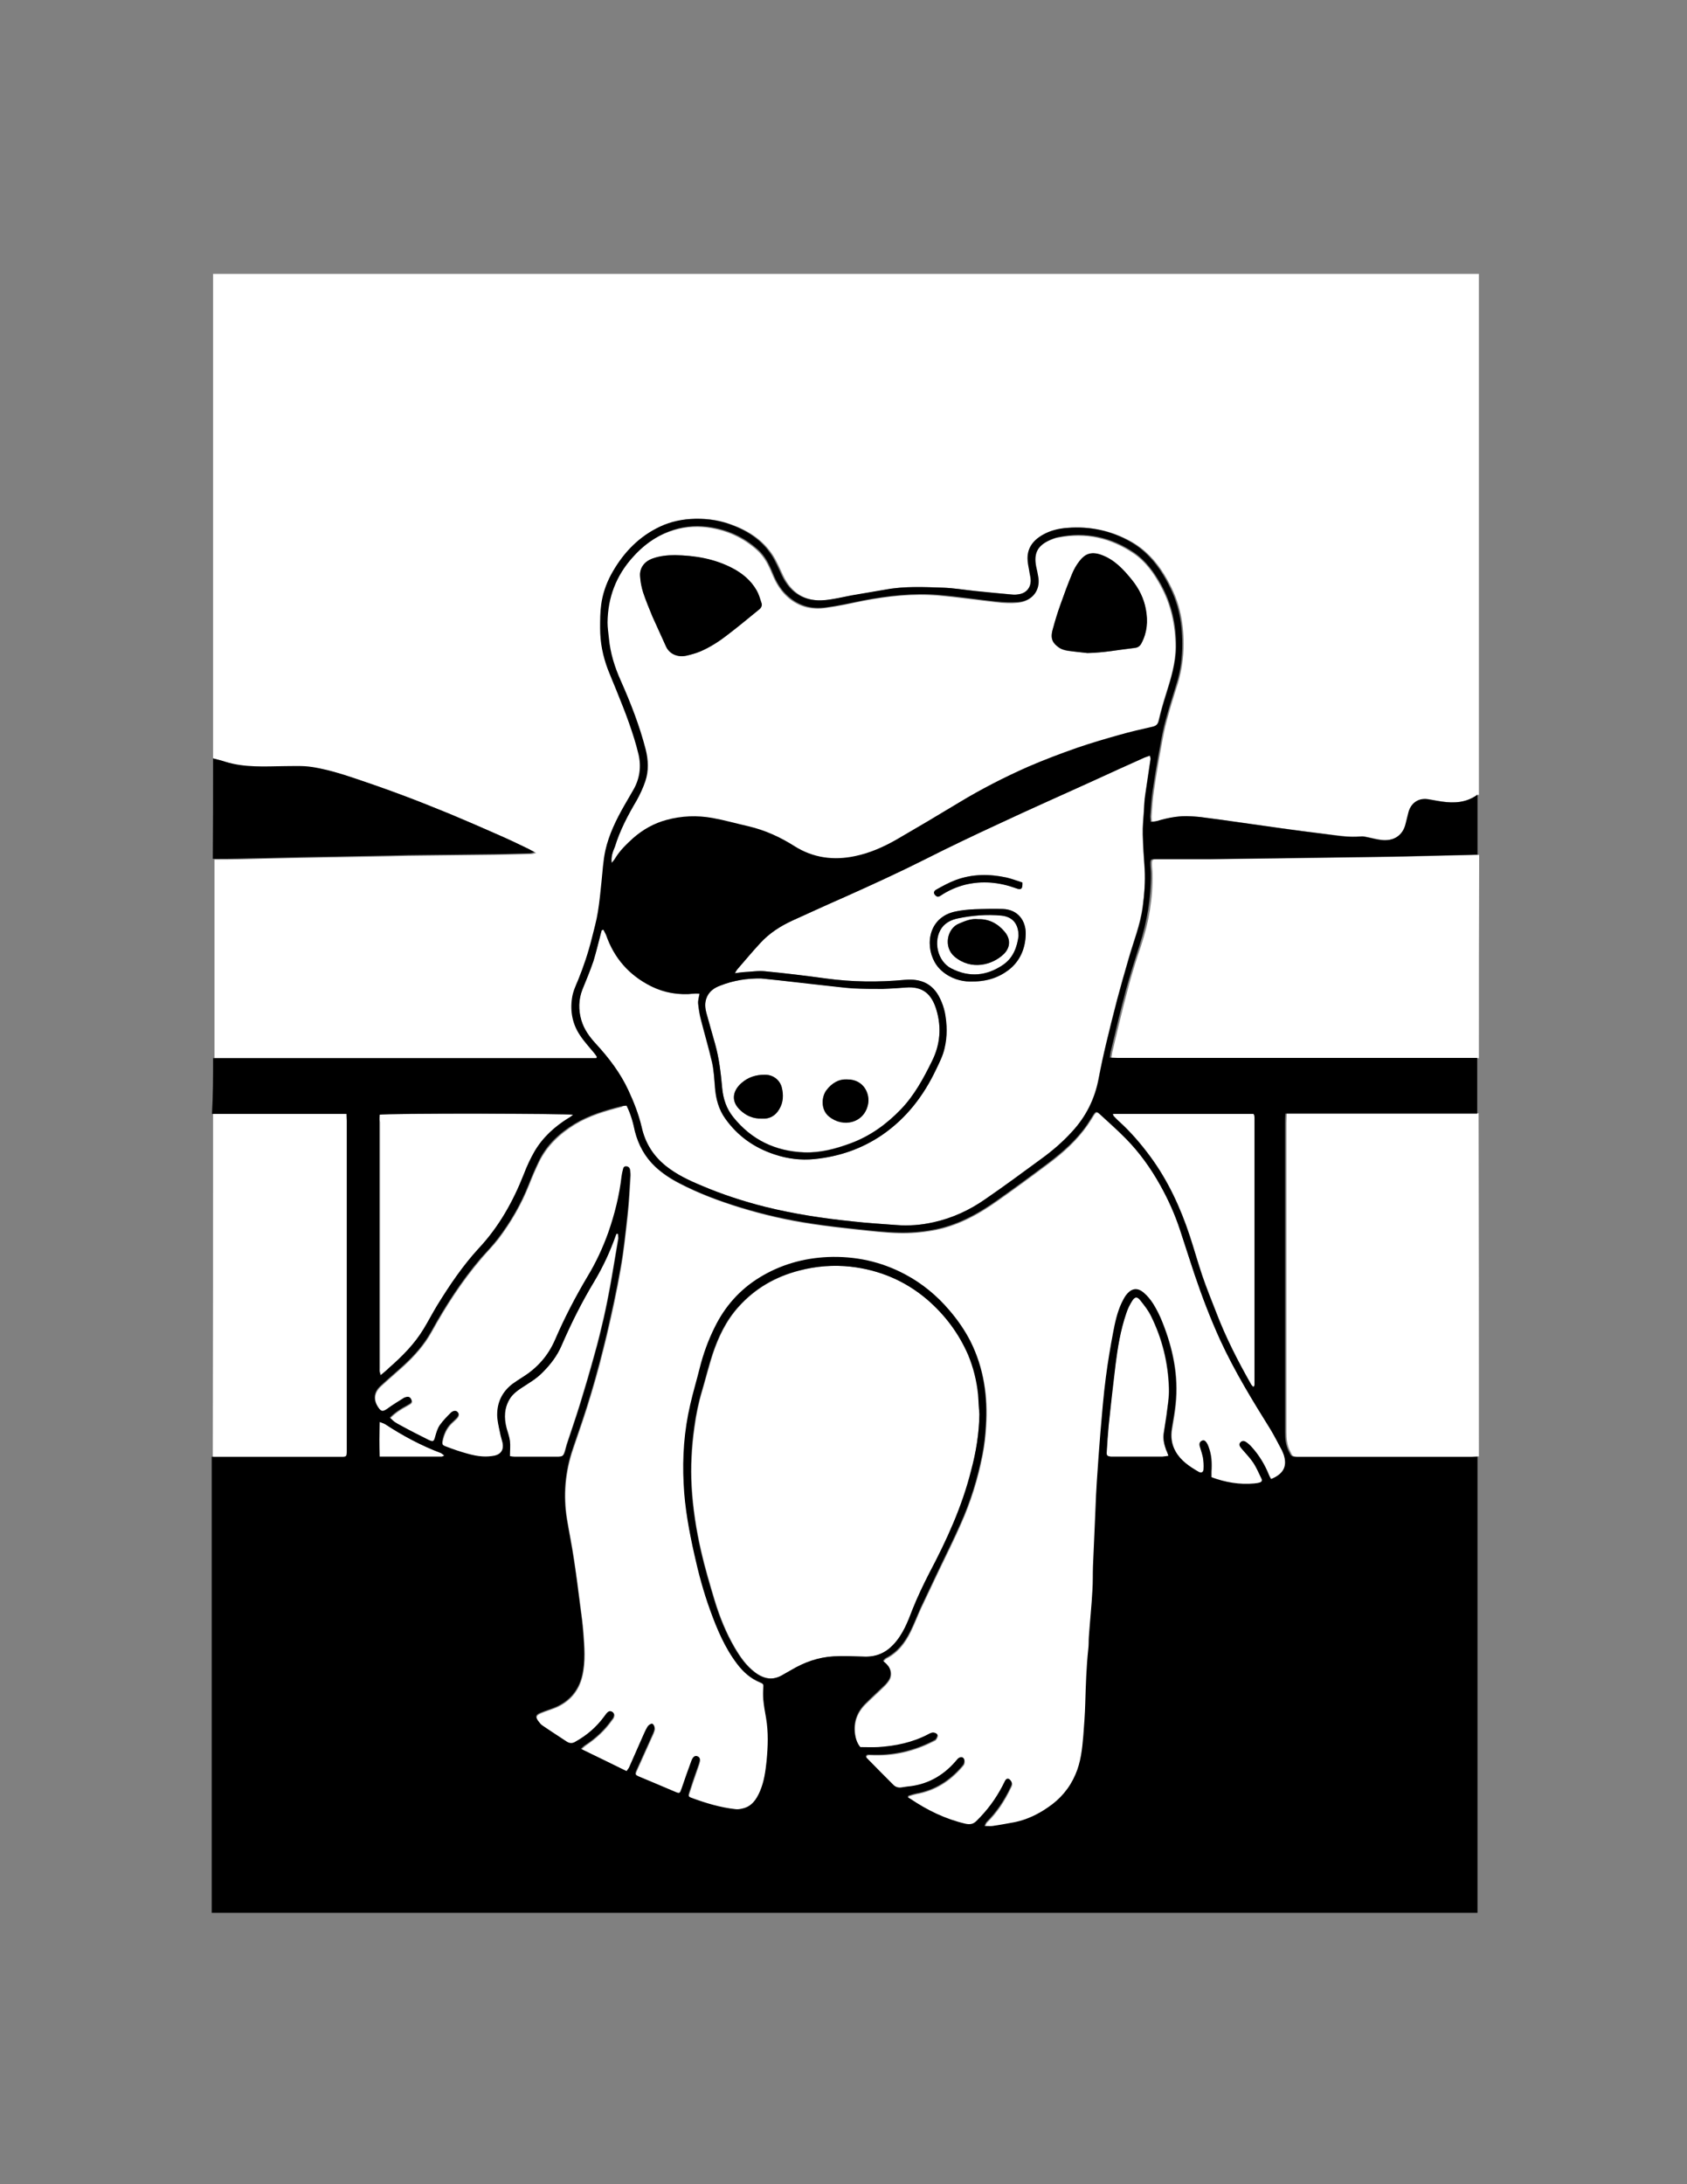 <?xml version="1.0" encoding="utf-8"?>
<!-- Generator: Adobe Illustrator 22.1.0, SVG Export Plug-In . SVG Version: 6.00 Build 0)  -->
<svg version="1.1" xmlns="http://www.w3.org/2000/svg" xmlns:xlink="http://www.w3.org/1999/xlink" x="0px" y="0px"
	 viewBox="0 0 612 792" style="enable-background:new 0 0 612 792;" xml:space="preserve">
<rect x="0" y="0" width="612" height="792" fill="#808080" stroke="none"/>
<style type="text/css">
	.st0{fill:#FFFFFF;}
</style>
<g id="Layer_1">
	<g id="sky">
		<path class="st0" d="M77.3,275c0-58.6,0-117.1,0-175.7c153.1,0,306.1,0,459.2,0c0,62.9,0,125.9,0,188.8c-0.6,0.4-1.1,0.8-1.7,1.1
			c-4.2,2.2-8.6,2-13,1.2c-1.1-0.2-2.3-0.4-3.4-0.6c-3.8-0.5-6.3,1.9-7,4.9c-0.3,1.3-0.7,2.7-1,4c-1.1,4.2-4.5,6.3-8.8,5.9
			c-1.9-0.2-3.7-0.8-5.6-1.1c-0.6-0.1-1.2-0.3-1.8-0.2c-4.8,0.4-9.4-0.5-14.1-1c-10.1-1.2-20.1-2.7-30.1-4.1
			c-4.1-0.6-8.3-1.1-12.4-1.7c-1.7-0.2-3.4-0.4-5.1-0.5c-4.2-0.2-8.3,0.5-12.3,1.7c-0.7,0.2-1.4,0.2-2.3,0.3c-0.1-1-0.2-1.7-0.1-2.5
			c0.2-2.9,0.4-5.7,0.8-8.6c0.8-5.4,1.7-10.8,2.7-16.2c0.6-3.3,1.2-6.6,2.1-9.8c1.2-4.4,2.5-8.7,3.9-13c1.4-4.7,2.1-9.5,2.1-14.4
			c0-4.1-0.4-8.2-1.4-12.2c-1.1-4.6-3.1-8.8-5.5-12.8c-3.1-5.1-7-9.3-12.2-12.2c-7-3.9-14.6-5.5-22.5-4.9c-3.1,0.2-6.2,0.9-9,2.5
			c-3.7,2.1-5.9,5.1-5.5,9.5c0.1,1.5,0.5,3,0.7,4.4c0.1,0.9,0.3,1.9,0.4,2.8c0,2.4-1.5,4.3-3.9,4.8c-0.9,0.2-1.9,0.3-2.9,0.2
			c-4.5-0.4-9-0.9-13.5-1.3c-3.9-0.4-7.7-1-11.6-1.2c-7-0.3-14-0.6-20.9,0.7c-4.1,0.7-8.2,1.4-12.3,2.1c-3.2,0.6-6.3,1.3-9.5,1.7
			c-7.3,0.8-12.6-2.4-15.7-9c-1.2-2.5-2.2-5-3.7-7.3c-3.7-5.7-9.2-9.1-15.5-11.3c-4.6-1.6-9.2-2.1-14.1-1.8
			c-4.3,0.3-8.3,1.5-12.2,3.4c-7.4,3.8-12.6,9.7-16.5,16.9c-1.8,3.3-3,6.9-3.5,10.7c-0.4,2.8-0.4,5.7-0.4,8.6
			c0.1,5.1,1,10.1,2.8,14.9c0.9,2.6,2.1,5,3.1,7.6c1.6,3.9,3.2,7.9,4.6,11.9c1.3,3.7,2.5,7.4,3.4,11.2c1.1,4.5,0.5,9-1.9,13.1
			c-1.1,1.9-2.2,3.8-3.3,5.7c-2.9,5.1-5.5,10.4-6.8,16.2c-0.8,3.7-1,7.6-1.4,11.4c-0.4,3.6-0.7,7.2-1.3,10.8
			c-0.5,3.2-1.5,6.4-2.2,9.6c-1.3,5.2-2.9,10.2-5,15.2c-0.9,2.1-1.8,4.3-2.2,6.6c-0.7,4.7,0.2,9.3,2.9,13.4c1.5,2.3,3.4,4.3,5.1,6.4
			c0.3,0.4,0.6,0.9,1,1.4c-0.1,0.2-0.2,0.3-0.2,0.5c-0.9,0-1.9,0-2.8,0c-44.6,0-89.3,0-133.9,0c-0.8,0-1.5,0-2.3,0c0-24,0-48,0-72
			c3.3,0,6.6,0,9.9-0.1c7.4-0.2,14.8-0.4,22.2-0.5c10.9-0.2,21.8-0.4,32.7-0.6c3.5-0.1,7-0.2,10.5-0.2c9-0.1,18-0.2,26.9-0.3
			c4.2-0.1,8.5-0.2,12.7-0.3c0.5,0,0.9-0.2,1.8-0.4c-1-0.6-1.5-0.9-2-1.1c-3.3-1.6-6.7-3.2-10-4.7c-6.3-2.8-12.6-5.6-19-8.2
			c-5.6-2.3-11.3-4.6-17-6.7c-6.9-2.6-13.9-5-20.9-7.3c-3.9-1.3-7.9-2.3-11.9-2.9c-3.2-0.5-6.6-0.3-9.8-0.3
			c-7.2,0.1-14.5,0.6-21.6-1.6C80.3,275.8,78.8,275.4,77.3,275z"/>
		<path class="st0" d="M536.5,383.7c-0.5,0-1.1,0-1.6,0c-43,0-86,0-128.9,0c-0.9,0-1.7-0.1-2.8-0.1c0.1-0.8,0.2-1.4,0.3-2
			c1.8-7.6,3.6-15.2,5.6-22.7c1.4-5.4,3.1-10.8,4.9-16.1c2.8-8.5,4.3-17.1,4.1-26c0-1.2-0.2-2.3-0.2-3.5c0-1.5,0.2-1.7,1.7-1.7
			c3.2,0,6.3,0,9.5,0c3.4,0,6.7,0,10.1,0c8.1-0.1,16.2-0.2,24.2-0.3c9.6-0.1,19.2-0.3,28.8-0.4c4.6-0.1,9.2-0.1,13.8-0.2
			c10.2-0.2,20.4-0.5,30.6-0.7C536.5,334.6,536.5,359.1,536.5,383.7z"/>
		<path class="st0" d="M536.5,528.1c-0.8,0-1.6,0.1-2.5,0.1c-20.8,0-41.5,0-62.3,0c-0.1,0-0.3,0-0.4,0c-2.5,0-2.4-0.1-3.4-2.3
			c-1-2.1-1.2-4.3-1.2-6.6c0-37.4,0-74.7,0-112.1c0-1.1,0.1-2.2,0.1-3.5c23.3,0,46.5,0,69.6,0C536.5,445.2,536.5,486.7,536.5,528.1z
			"/>
		<path class="st0" d="M403.7,403.9c17.2,0,34.2,0,51.1,0c0.1,0.2,0.2,0.2,0.2,0.3c0,0.1,0.1,0.1,0.1,0.2c0.1,0.3,0.1,0.5,0.1,0.8
			c0,32.1,0,64.2,0,96.3c0,0.2,0,0.4,0,0.6c0,0.1-0.1,0.3-0.1,0.4c0,0.1-0.1,0.1-0.1,0.2c0,0.1-0.1,0.1-0.3,0.2
			c-0.2-0.3-0.5-0.5-0.7-0.8c-4.9-8.5-9.3-17.2-12.8-26.4c-1.7-4.4-3.5-8.8-5-13.2c-1.6-4.7-3-9.5-4.5-14.3
			c-3.4-10.3-7.9-20.1-14.4-28.9c-3.4-4.6-7.1-8.9-11.3-12.7c-0.7-0.6-1.3-1.2-1.9-1.9C403.9,404.6,403.9,404.4,403.7,403.9z"/>
		<path class="st0" d="M423.9,527.9c-1,0.1-1.6,0.3-2.3,0.3c-6,0-11.9,0-17.9,0c-0.3,0-0.5,0-0.8,0c-1.3-0.1-1.5-0.3-1.5-1.7
			c0.2-3.2,0.4-6.4,0.7-9.6c0.8-7.4,1.5-14.7,2.5-22.1c0.8-6.3,1.9-12.6,3.9-18.6c0.5-1.6,1.3-3.2,2.2-4.6c1-1.5,1.8-1.5,2.9-0.1
			c1.5,1.8,2.9,3.7,3.9,5.7c4.1,8.3,6.2,17.1,6.5,26.3c0.1,3.3-0.5,6.5-0.9,9.8c-0.3,2.2-0.7,4.3-1,6.5c-0.3,2.1,0.2,4.1,0.9,6
			C423.4,526.3,423.6,526.9,423.9,527.9z"/>
		<path class="st0" d="M224.2,447.4c0,0.6,0.1,1.1,0,1.7c-1,5.9-1.9,11.8-3,17.6c-0.7,3.8-1.4,7.5-2.3,11.3c-1,4.3-2,8.5-3.2,12.7
			c-1.7,6.2-3.5,12.3-5.4,18.5c-1.5,4.9-3.2,9.7-4.8,14.6c-0.2,0.7-0.4,1.4-0.6,2.2c-0.6,2-0.9,2.3-3,2.3c-3.5,0-7,0-10.5,0
			c-1.6,0-3.3,0-4.9,0c-0.6,0-1.2-0.1-1.7-0.2c0-2,0.2-3.7,0-5.5c-0.2-1.5-0.8-3-1.2-4.6c-1-3.8-0.8-7.4,1.3-10.9
			c1-1.5,2.4-2.6,3.9-3.6c2.7-1.8,5.6-3.4,7.9-5.8c2.8-2.8,5.2-5.9,6.8-9.6c3.5-8.1,7.5-16,12-23.5c3.1-5.2,5.7-10.7,7.7-16.5
			c0.1-0.2,0.2-0.5,0.3-0.7C223.8,447.3,224,447.3,224.2,447.4z"/>
		<path class="st0" d="M137.7,528.2c-0.1-4.3-0.1-8.2,0-12.6c0.9,0.3,1.5,0.5,2,0.8c6.4,4.2,13.1,7.8,20.3,10.5
			c0.4,0.1,0.7,0.5,1.2,0.9c-0.5,0.2-0.8,0.4-1,0.4C152.8,528.2,145.4,528.2,137.7,528.2z"/>
		<path class="st0" d="M77.3,403.8c16.2,0,32.4,0,48.8,0c0.1,1,0.1,1.8,0.1,2.5c0,39.8,0,79.7,0,119.5c0,2.2-0.1,2.4-2.1,2.4
			c-15.4,0-30.8,0-46.3,0c-0.2,0-0.4,0-0.6-0.1C77.3,486.7,77.3,445.2,77.3,403.8z"/>
		<path class="st0" d="M137.7,404.2c2.3-0.5,68.9-0.4,70.5,0.1c-0.6,0.4-1.2,0.8-1.7,1.2c-5.1,3.1-9.4,6.9-12.3,12.1
			c-1.5,2.6-2.8,5.5-3.9,8.3c-3.9,9.9-9,19-16.3,26.8c-5.9,6.3-10.7,13.3-15.1,20.7c-1.7,2.8-3.3,5.7-4.9,8.5
			c-3.3,5.6-7.8,10-12.6,14.2c-1,0.8-2,1.7-3.1,2.7c-0.2-0.7-0.4-1.1-0.4-1.5c-0.1-0.5,0-1,0-1.4c0-29.7,0-59.4,0-89
			C137.6,405.8,137.7,405,137.7,404.2z"/>
	</g>
	<path id="body" class="st0" d="M227.3,400.9c1.6,3.2,2.4,6.4,3.2,9.6c1.2,5,3.6,9.3,7.4,12.8c2.6,2.4,5.5,4.3,8.6,5.9
		c7.1,3.7,14.5,6.4,22.1,8.8c8.5,2.6,17.2,4.6,26,5.9c5.6,0.8,11.3,1.5,16.9,2.1c4.9,0.5,9.8,1.1,14.7,1.2c3.9,0.1,8-0.2,11.9-0.9
		c9-1.5,16.8-5.8,24.1-11c6.1-4.3,12.1-8.7,18.1-13.2c5.4-4,10.4-8.5,14.3-14.1c0.8-1.2,1.6-2.4,2.3-3.6c0.7-1.1,1.1-1.2,2.1-0.3
		c3.2,3,6.5,5.9,9.6,9c4.9,5,9,10.7,12.4,16.8c2.9,5.3,5.4,10.8,7.3,16.5c1.7,5.4,3.4,10.8,5.3,16.2c2.7,8,5.7,15.8,9.2,23.5
		c5.2,11.4,11.7,22,18.3,32.5c1.5,2.5,2.8,5.1,4.2,7.7c0.3,0.5,0.5,1,0.6,1.5c1.1,3.5,0.5,6.7-4.6,8.8c-0.3-0.5-0.6-1-0.8-1.5
		c-1.4-3.7-3.5-7.1-6.2-10.1c-0.6-0.7-1.2-1.3-2-1.8c-0.7-0.5-1.6-0.6-2.2,0.2c-0.6,0.7-0.1,1.4,0.4,2c1.5,1.7,3.1,3.3,4.3,5.2
		c1.2,1.8,2.1,3.8,3,5.8c0.4,0.8,0.1,1.3-0.8,1.5c-0.6,0.1-1.2,0.2-1.8,0.3c-5.3,0.5-10.5-0.4-15.6-2.3c0-0.7,0-1.4,0-2.1
		c0.2-3,0.1-6-1-8.9c-0.2-0.5-0.4-1.1-0.7-1.5c-0.4-0.6-1-1-1.7-0.7c-0.8,0.4-1,1.1-0.8,1.9c0.4,1.4,0.9,2.9,1.2,4.3
		c0.2,1.3,0.3,2.7,0.2,4.1c-0.1,1.1-0.8,1.5-1.7,1c-3.4-1.9-6.6-4-8.5-7.5c-1.5-2.7-1.9-5.5-1.3-8.5c0.5-2.9,1-5.8,1.3-8.7
		c1.1-10.3-1-20.2-4.8-29.7c-0.9-2.3-2-4.5-3.3-6.6c-0.9-1.4-2-2.8-3.3-3.9c-2.7-2.4-4.9-1.3-6.5,0.8c-0.7,0.9-1.2,1.9-1.6,2.8
		c-1.6,3.5-2.4,7.1-3.1,10.8c-1,5.3-1.9,10.7-2.6,16c-0.8,6.7-1.4,13.5-2,20.2c-0.5,5.9-0.9,11.9-1.3,17.8
		c-0.2,3.3-0.3,6.7-0.5,10.1c-0.3,6.9-0.6,13.8-0.9,20.7c-0.1,2.9,0,5.8-0.2,8.6c-0.4,5.7-0.9,11.3-1.3,17c-0.1,1.4-0.1,2.9-0.2,4.3
		c-0.7,6.5-0.9,13.1-1.1,19.7c-0.1,3.9-0.3,7.8-0.7,11.7c-0.4,4.8-1,9.7-2.9,14.2c-2.1,5-5.6,8.9-10,11.9c-3.7,2.5-7.6,4.4-11.9,5.3
		c-2.7,0.6-5.4,1-8.1,1.4c-0.9,0.1-1.8,0-3,0c0.4-0.7,0.5-1.2,0.8-1.5c3.7-3.6,6.4-7.8,8.6-12.4c0.3-0.5,0.6-1.2,0.5-1.7
		c-0.1-0.5-0.5-1.2-0.9-1.4c-0.6-0.4-1.2,0-1.5,0.6c-0.3,0.6-0.6,1.2-0.9,1.8c-2.5,4.8-5.6,9-9.5,12.8c-1.2,1.2-2.4,1.4-3.9,1
		c-7.3-1.7-13.9-4.9-20.1-9.1c-0.3-0.2-0.6-0.3-0.9-0.5c0.1-0.2,0.2-0.4,0.2-0.6c0.9-0.3,1.9-0.6,2.8-0.8c6.8-1.2,12.2-4.7,16.6-9.8
		c0.3-0.4,0.7-0.7,0.8-1.2c0.1-0.5,0.1-1.3-0.1-1.7c-0.4-0.6-1.3-0.5-1.9-0.1c-0.4,0.3-0.8,0.8-1.1,1.2c-4.6,5.4-10.4,8.6-17.5,9.1
		c-0.7,0.1-1.4,0.2-2,0.3c-1.1,0.1-2.2-0.1-3-0.9c-3.3-3.3-6.5-6.6-9.8-9.9c-0.1-0.1-0.1-0.4-0.2-0.5c0.4-0.8,1-0.6,1.6-0.6
		c8,0.4,15.5-1.3,22.6-4.9c0.4-0.2,1-0.4,1.2-0.8c0.3-0.4,0.7-1.2,0.5-1.6c-0.2-0.4-0.9-0.7-1.5-0.7c-0.6,0-1.2,0.3-1.7,0.6
		c-5.8,3-11.9,4.4-18.3,4.7c-2.1,0.1-4.2,0-6.4,0c-1.2-1.4-1.8-3.1-2-4.8c-0.6-4.3,0.7-8,3.8-11c2.2-2.2,4.6-4.3,6.8-6.5
		c0.7-0.7,1.3-1.4,1.8-2.2c1-1.7,0.7-3.9-0.6-5.3c-0.5-0.5-1-0.9-1.6-1.5c0.4-0.4,0.7-0.8,1-1c4.2-2.1,6.9-5.6,8.9-9.7
		c1.4-2.8,2.5-5.8,3.8-8.6c2.1-4.5,4.3-9,6.4-13.5c2.7-5.6,5.5-11.2,8-16.9c3.6-8,6.2-16.4,7.9-25c0.7-3.5,1.1-7,1.3-10.6
		c0.7-10.6-0.8-20.9-5.6-30.6c-2-4.1-4.6-7.8-7.6-11.2c-4.5-5.3-9.8-9.7-16-13c-8.8-4.7-18.2-6.7-28.1-6.3
		c-8.9,0.4-17.3,2.8-24.9,7.5c-7.1,4.4-12.5,10.4-16.1,17.9c-2.4,4.8-4.2,9.8-5.5,15c-1.1,4.4-2.4,8.7-3.4,13.1
		c-2.2,9.4-2.8,18.9-2.4,28.6c0.4,8.7,1.9,17.3,3.9,25.8c1.6,6.8,3.4,13.6,5.7,20.1c2.5,6.9,5.3,13.6,9.8,19.5
		c2.2,2.9,4.8,5.2,8.2,6.6c1.3,0.5,1.4,0.8,1.3,2.2c-0.1,1.4-0.2,2.7,0,4.1c0.2,2.2,0.6,4.5,1,6.7c0.9,5.2,0.7,10.4,0.2,15.6
		c-0.4,3.8-0.9,7.5-2.4,11c-1.3,3-3.1,5.5-6.5,6.3c-0.8,0.2-1.6,0.3-2.4,0.2c-5.5-0.7-10.7-2.2-15.9-4.1c-1.2-0.4-1.4-0.8-0.9-2
		c1.1-3.4,2.3-6.9,3.5-10.3c0.5-1.5,0.5-2.4-0.3-2.7c-0.9-0.5-1.8,0-2.4,1.6c-1.2,3.3-2.3,6.6-3.5,9.9c-0.7,2-0.7,2-2.6,1.2
		c-4.3-1.8-8.6-3.6-12.8-5.4c-1.6-0.7-1.7-0.9-0.9-2.6c2-4.4,3.9-8.7,5.9-13.1c0.2-0.5,0.4-1,0.5-1.5c0.1-0.9-0.4-2.1-1-2
		c-0.6,0.1-1.2,0.6-1.5,1.1c-0.7,1.2-1.3,2.6-1.9,3.9c-1.6,3.6-3.2,7.3-4.8,10.9c-0.2,0.4-0.5,0.8-0.9,1.3
		c-5.5-2.7-10.8-5.3-16.6-8.1c0.7-0.6,1.1-1,1.5-1.3c3.7-2.5,7-5.4,9.6-9.1c0.2-0.3,0.4-0.5,0.6-0.8c0.5-1,0.5-1.8-0.3-2.2
		c-0.9-0.5-1.6-0.1-2.1,0.6c-0.3,0.4-0.6,0.8-0.9,1.2c-2.8,3.7-6.2,6.7-10.3,9c-1.2,0.7-2.2,0.7-3.2,0c-3-1.9-6-3.9-8.9-5.9
		c-0.5-0.4-1-1-1.4-1.5c-1.2-1.6-1.1-2.3,0.8-3.1c1.8-0.8,3.7-1.3,5.6-2.1c4.9-2.2,8.1-5.9,9.4-11.2c1.3-5.4,0.8-10.8,0.4-16.2
		c-0.3-3.1-0.7-6.3-1.1-9.4c-0.7-5.6-1.5-11.3-2.3-16.9c-0.7-4.8-1.7-9.6-2.5-14.4c-1.4-8.7-0.7-17.3,2.2-25.7
		c2.3-6.7,4.6-13.3,6.6-20.1c2.1-6.9,3.9-13.9,5.6-21c1.9-7.9,3.6-15.9,5-23.9c1.2-6.5,1.8-13.2,2.6-19.8c0.5-4.6,0.7-9.1,1-13.7
		c0.1-0.8,0-1.6-0.1-2.5c-0.1-0.7-0.4-1.2-1.2-1.2c-0.7-0.1-1.1,0.4-1.3,1.1c-0.2,0.8-0.4,1.6-0.5,2.4c-0.8,7-2.5,13.7-4.8,20.4
		c-2,5.6-4.6,11-7.6,16.1c-4.4,7.4-8.4,15.1-11.8,23c-2.4,5.7-6.3,10-11.5,13.3c-1.3,0.8-2.7,1.7-3.9,2.6c-4,3-5.9,7.2-5.5,12.2
		c0.1,2.2,0.7,4.3,1.2,6.5c0.2,0.9,0.5,1.7,0.7,2.6c0.5,2.4-0.5,4.1-2.8,4.7c-1.4,0.4-3,0.5-4.5,0.3c-1.8-0.1-3.7-0.5-5.4-1
		c-2.6-0.8-5.2-1.7-7.8-2.6c-1.4-0.5-1.6-0.9-1.3-2.3c0.5-2.3,1.4-4.4,3.1-6.1c0.6-0.6,1.3-1.2,1.9-1.8c0.9-0.9,1-1.7,0.5-2.3
		c-0.5-0.6-1.5-0.6-2.4,0.2c-1.5,1.4-2.9,2.9-4.1,4.6c-0.8,1.1-1.3,2.6-1.6,4c-0.5,1.9-0.7,2.2-2.4,1.3c-3.2-1.6-6.3-3.3-9.5-4.9
		c-1-0.5-1.9-1-2.8-1.6c-0.6-0.4-1.2-1-1.8-1.6c1.9-1.9,3.9-3.2,6-4.3c0.4-0.2,0.8-0.5,1.2-0.7c0.6-0.4,0.9-0.8,0.6-1.5
		c-0.3-0.7-0.8-1.1-1.6-1c-0.5,0.1-0.9,0.2-1.3,0.5c-2,1.2-3.9,2.5-5.8,3.8c-1.6,1.2-2.2,1.2-3.3-0.5c-1.9-2.7-1.7-5.5,0.8-7.8
		c2.7-2.5,5.5-4.9,8.3-7.4c3.9-3.6,7.5-7.6,10.1-12.3c5.2-9.4,11-18.4,18-26.6c2-2.4,4.3-4.7,6.2-7.1c4.6-6.1,8.4-12.6,11.2-19.7
		c1.1-2.8,2.3-5.6,3.6-8.3c2.9-5.9,7.5-10.2,13-13.6c5.3-3.2,11.1-4.9,17-6.4C226,400.9,226.6,400.9,227.3,400.9z"/>
	<g id="head">
		<path class="st0" d="M218.9,337.1c0.3,0.6,0.7,1.2,0.9,1.9c2.9,8.4,8.4,14.6,16.3,18.6c4.9,2.5,10.1,3.3,15.6,2.7
			c0.6-0.1,1.3,0,2,0c-0.2,1.3-0.6,2.4-0.5,3.6c0.2,2,0.5,3.9,1,5.8c1.3,5.1,2.8,10.1,4,15.3c0.7,3,0.9,6.1,1.1,9.2
			c0.3,4.2,1.4,8.1,3.8,11.5c4.5,6.3,10.5,10.5,17.8,12.9c4.7,1.5,9.5,2.1,14.4,1.7c8.9-0.9,17.2-3.6,24.7-8.8
			c8.8-6,15-14.1,19.5-23.7c1.2-2.5,2.5-5,3.1-7.8c1-4.3,0.9-8.6,0.1-12.8c-0.3-1.8-1-3.6-1.8-5.2c-2.6-5.4-7-7.2-12.7-6.7
			c-9.6,0.9-19.1,0.8-28.7-0.5c-7.3-1-14.7-1.9-22-2.6c-2.6-0.2-5.2,0.2-7.8,0.3c-0.9,0.1-1.8,0.2-3.2,0.4c0.4-0.7,0.6-1,0.8-1.3
			c2.8-3.2,5.5-6.4,8.4-9.6c3.3-3.6,7.3-6.1,11.7-8.2c6.3-2.9,12.7-5.8,19.1-8.6c9.6-4.3,19.2-8.6,28.6-13.4c8.9-4.5,17.9-8.8,27-13
			c11.5-5.4,23.1-10.6,34.7-15.8c6.1-2.8,12.2-5.5,18.3-8.3c0.6-0.3,1.2-0.5,2-0.7c0.1,0.6,0.3,1,0.2,1.4c-0.6,4.3-1.3,8.5-1.9,12.8
			c-0.3,2-0.4,4.1-0.5,6.1c-0.2,2.7-0.4,5.5-0.4,8.2c0.1,4.2,0.4,8.5,0.7,12.7c0.3,4.5-0.1,9-0.7,13.5c-0.9,6.6-3.4,12.8-5.2,19.2
			c-1.4,4.9-2.8,9.7-4.1,14.6c-1.4,5.3-2.7,10.6-4,16c-1,4.2-1.9,8.4-2.7,12.6c-1.4,7.4-4.6,13.8-9.7,19.3
			c-3.3,3.7-7.1,6.9-11.1,9.8c-6.7,4.9-13.5,9.9-20.3,14.6c-5.7,4-12,6.9-18.8,8.4c-4.4,1-8.9,1.3-13.5,1
			c-5.3-0.4-10.5-0.7-15.8-1.3c-10.7-1.1-21.3-2.7-31.8-5.3c-7.9-2-15.6-4.5-23.1-7.7c-4.5-1.9-9-4-12.9-7.1
			c-4.6-3.7-7.6-8.3-8.8-14.1c-1-4.6-2.8-9-4.8-13.3c-3-6.3-7.1-11.8-11.8-16.9c-2.3-2.5-4.4-5.2-5.3-8.6c-1.1-3.8-1-7.4,0.4-11.1
			c1.4-3.4,2.8-6.8,4-10.3c1.1-3.3,1.8-6.7,2.7-10.1c0.1-0.4,0.2-0.8,0.3-1.1C218.5,337.3,218.7,337.2,218.9,337.1z M351.8,355.9
			c6,0.2,10.3-1.3,14-4.1c4.3-3.2,6.2-7.9,6.3-13.1c0.1-4.9-2.8-8.9-8.3-9.1c-3.4-0.1-6.8-0.1-10.2,0.1c-2.3,0.1-4.7,0.4-6.9,0.8
			c-1.6,0.3-3.2,0.9-4.5,1.8c-6.8,4.4-6.1,14.9-0.6,19.7C344.8,354.9,348.7,355.8,351.8,355.9z M370.9,320c-1.9-0.6-3.8-1.4-5.7-1.8
			c-6.2-1.4-12.4-1.4-18.4,0.9c-2.5,0.9-4.8,2.2-7.1,3.5c-1,0.6-0.9,1.6,0,2.3c0.6,0.4,1.1,0.2,1.7-0.2c2.7-1.8,5.6-3.1,8.8-3.9
			c6.3-1.6,12.5-1,18.5,1.3C370.5,322.8,371,322.4,370.9,320z"/>
		<path class="st0" d="M221.9,312.9c-0.3-2.3,0.4-3.9,0.9-5.6c1.9-6,4.7-11.5,7.9-16.8c1.3-2.1,2.3-4.5,3.1-6.9
			c1.3-3.9,1.2-7.8,0.1-11.7c-2.2-8.6-5.4-16.8-9-24.8c-2.2-4.9-3.8-10-4.3-15.4c-0.2-1.9-0.5-3.8-0.5-5.7c0-9,3.1-16.9,9.1-23.6
			c3.7-4.2,8.1-7.6,13.4-9.5c4.5-1.7,9.2-2.2,13.9-1.6c6.9,0.9,13,3.6,18.2,8.3c2.6,2.4,4.1,5.4,5.4,8.6c1.2,2.9,2.7,5.5,4.9,7.7
			c4.1,4,9,5.4,14.5,4.6c4.5-0.6,8.9-1.6,13.3-2.5c9.1-1.8,18.3-2.8,27.6-2c7,0.6,13.9,1.6,20.8,2.4c2.6,0.3,5.4,0.5,8,0.2
			c5.1-0.5,7.8-4.1,7.2-8.9c-0.2-1.4-0.6-2.7-0.8-4c-0.9-4.7,0.4-7.5,4.7-9.5c1.1-0.5,2.3-1,3.5-1.2c9.9-2,19.1,0.1,27.4,5.7
			c4.3,2.9,7.3,7.1,9.8,11.7c3.8,6.9,5.4,14.4,5.4,22.3c0,6-1.7,11.5-3.5,17c-1,3.2-1.9,6.4-2.7,9.7c-0.3,1.5-1.1,2.1-2.4,2.4
			c-3.9,0.9-7.9,1.8-11.8,2.9c-5.3,1.5-10.5,3-15.7,4.8c-5.9,2.1-11.8,4.3-17.6,6.8c-8.7,3.8-17,8.1-25.1,13
			c-7.6,4.5-15.1,9.1-22.8,13.5c-4.6,2.7-9.5,4.8-14.8,5.9c-7.8,1.7-15.3,0.7-22.1-3.6c-5.2-3.3-10.7-5.8-16.7-7.2
			c-4.3-1-8.6-2.2-13-3c-5.6-1-11.2-0.9-16.7,0.7c-4.5,1.3-8.6,3.5-12.1,6.6c-2.4,2.1-4.7,4.4-6.4,7.2
			C223,311.6,222.6,312,221.9,312.9z M244.9,201.3c-2.8,0-5.5,0.2-8.1,1.2c-2.9,1-4.7,3.3-4.6,6.3c0.1,2,0.5,4.1,1.1,6
			c1,3,2.2,5.9,3.4,8.8c1.6,3.6,3.3,7.2,4.9,10.8c1.4,3.1,4.7,4,7.2,3.4c1.8-0.4,3.6-0.9,5.3-1.6c3.7-1.5,7-3.7,10.1-6.2
			c3.8-2.9,7.5-6,11.2-9c0.8-0.7,1.2-1.5,0.8-2.5c-0.5-1.5-0.9-3-1.7-4.4c-2.1-3.7-5.3-6.3-9-8.2C259,202.6,252.1,201.5,244.9,201.3
			z M394.5,236.8c5.8-0.1,11.5-1.2,17.2-1.8c1.1-0.1,1.9-0.7,2.4-1.7c2-3.9,2.3-8,1.6-12.2c-0.7-4-2.6-7.6-5.1-10.8
			c-3.1-3.9-6.4-7.5-11.3-9.1c-3.6-1.2-5.8-0.2-7.6,2.2c-1.1,1.4-2.1,3.1-2.8,4.8c-1.5,3.7-2.9,7.4-4.2,11.1c-1,3-1.9,6-2.8,9
			c-1,3.5,0.1,5,2.3,6.6c0.9,0.6,2,0.9,3,1.1C389.6,236.3,392,236.5,394.5,236.8z"/>
	</g>
	<path id="belly" class="st0" d="M355.3,512.8c-0.1,6.9-1.2,13.6-2.8,20.3c-3.3,13.2-9,25.3-15.2,37.3c-2.3,4.3-4.4,8.7-6.1,13.2
		c-1.8,4.5-3.6,9.1-6.9,12.7c-2.8,3-6.3,4.5-10.4,4.4c-3.8-0.1-7.5-0.3-11.3-0.1c-5.5,0.3-10.6,2.2-15.3,4.9c-1,0.6-2,1.1-3,1.7
		c-3.6,2.3-7,1.6-10.3-0.8c-3.2-2.4-5.4-5.6-7.4-9c-3.1-5.3-5.4-11.1-7.2-16.9c-1.8-6-3.6-12-5-18.2c-1.8-7.7-3-15.4-3.4-23.3
		c-0.4-7.2,0-14.4,1-21.5c0.6-4.5,1.5-8.9,2.8-13.2c1.3-4.4,2.4-8.9,3.8-13.2c2.1-6.3,4.9-12.2,9.4-17.2c6-6.7,13.4-10.9,22.1-13.2
		c6.2-1.6,12.4-2.1,18.7-1.4c10.4,1.2,19.6,5.1,27.7,11.9c6.5,5.6,11.5,12.3,14.9,20.1c2,4.5,3.2,9.3,3.6,14.3
		C354.9,508,355.1,510.4,355.3,512.8z"/>
	<path id="nose" class="st0" d="M276.2,354.8c4.2,0.4,8.4,0.9,12.7,1.3c3.9,0.4,7.8,0.9,11.6,1.3c2.9,0.3,5.8,0.7,8.8,0.9
		c3.6,0.2,7.3,0.2,10.9,0.2c2.8,0,5.6-0.2,8.4-0.5c6.3-0.5,9.4,2.4,11.1,8.1c1.9,6.3,1.4,12.6-1.6,18.6c-3.1,6.3-6.4,12.4-11.3,17.5
		c-5.2,5.4-11.1,9.7-18.2,12.3c-5.4,2-11,3.5-16.8,3.3c-10.5-0.4-19.2-4.5-25.8-12.8c-2.4-3-3.6-6.5-4-10.4
		c-0.5-5.4-1.1-10.9-2.6-16.2c-1-3.7-2.1-7.3-3.1-11c-0.5-1.9-0.8-3.7,0-5.6c0.9-2.4,2.9-3.7,5-4.5
		C266.1,355.5,271,354.7,276.2,354.8z M276.4,405.6c2.7,0.3,4.8-0.9,6.3-3.4c1.5-2.5,1.5-5.3,0.9-7.9c-0.6-2.4-2.8-4.5-6.1-4.6
		c-3.3,0-6.1,0.9-8.5,3c-3.3,2.9-3.9,6.7-0.4,9.9C270.8,404.5,273.3,405.7,276.4,405.6z M307.2,391.4c-2.9-0.2-5.4,1.3-7.4,4
		c-1.8,2.4-2.1,7.1,0.9,9.5c5.1,4.2,12.8,2.4,14.2-4.4C315.6,396.9,313.5,391.4,307.2,391.4z"/>
	<path id="eye" class="st0" d="M369.5,339.4c-0.5,3.8-1.8,7.8-5.6,10.4c-6,4.1-12.3,4.7-18.8,1.4c-5.2-2.6-6.8-10.2-3.5-14.8
		c1.5-2,3.6-3,5.9-3.4c5.2-1,10.5-1.5,15.7-1C367.1,332.4,369.5,334.8,369.5,339.4z M354.9,333.3c-2.5-0.3-4.8,0.7-7,1.6
		c-4.3,1.7-5.7,8.5-1.6,12c6.1,5.1,13.7,3,17.8-0.9c2.4-2.4,2.5-5.5,0.4-8.1C362,334.9,358.8,333.2,354.9,333.3z"/>
</g>
<g>
	<g id="outlines">
		<path d="M77.3,383.7c0.8,0,1.5,0,2.3,0c44.6,0,89.3,0,133.9,0c0.9,0,1.9,0,2.8,0c0.1-0.2,0.2-0.3,0.2-0.5c-0.3-0.5-0.6-0.9-1-1.4
			c-1.7-2.1-3.6-4.1-5.1-6.4c-2.7-4-3.6-8.6-2.9-13.4c0.3-2.3,1.3-4.5,2.2-6.6c2-4.9,3.7-10,5-15.2c0.8-3.2,1.7-6.4,2.2-9.6
			c0.6-3.6,0.9-7.2,1.3-10.8c0.4-3.8,0.6-7.7,1.4-11.4c1.3-5.8,3.9-11.1,6.8-16.2c1.1-1.9,2.2-3.8,3.3-5.7c2.4-4.1,3-8.6,1.9-13.1
			c-0.9-3.8-2.1-7.5-3.4-11.2c-1.4-4-3-7.9-4.6-11.9c-1-2.5-2.1-5-3.1-7.6c-1.8-4.8-2.8-9.7-2.8-14.9c0-2.9,0-5.8,0.4-8.6
			c0.5-3.7,1.7-7.3,3.5-10.7c3.9-7.2,9.2-13.1,16.5-16.9c3.8-2,7.8-3.1,12.2-3.4c4.9-0.3,9.5,0.2,14.1,1.8
			c6.3,2.2,11.8,5.6,15.5,11.3c1.5,2.3,2.5,4.8,3.7,7.3c3.1,6.6,8.4,9.7,15.7,9c3.2-0.3,6.3-1.1,9.5-1.7c4.1-0.7,8.2-1.4,12.3-2.1
			c6.9-1.3,13.9-0.9,20.9-0.7c3.9,0.1,7.8,0.8,11.6,1.2c4.5,0.5,9,0.9,13.5,1.3c0.9,0.1,1.9,0,2.9-0.2c2.4-0.5,3.9-2.4,3.9-4.8
			c0-0.9-0.2-1.9-0.4-2.8c-0.2-1.5-0.6-3-0.7-4.4c-0.4-4.4,1.8-7.4,5.5-9.5c2.8-1.6,5.9-2.3,9-2.5c8-0.6,15.5,1,22.5,4.9
			c5.2,2.9,9.1,7.1,12.2,12.2c2.4,4,4.4,8.2,5.5,12.8c1,4,1.4,8.1,1.4,12.2c0,4.9-0.6,9.7-2.1,14.4c-1.3,4.3-2.7,8.6-3.9,13
			c-0.9,3.2-1.5,6.5-2.1,9.8c-1,5.4-1.9,10.8-2.7,16.2c-0.4,2.8-0.6,5.7-0.8,8.6c-0.1,0.7,0.1,1.5,0.1,2.5c0.9-0.1,1.6-0.1,2.3-0.3
			c4-1.2,8.1-2,12.3-1.7c1.7,0.1,3.4,0.2,5.1,0.5c4.1,0.5,8.3,1.1,12.4,1.7c10,1.4,20.1,2.9,30.1,4.1c4.7,0.6,9.4,1.5,14.1,1
			c0.6-0.1,1.2,0.1,1.8,0.2c1.9,0.4,3.7,0.9,5.6,1.1c4.4,0.5,7.8-1.6,8.8-5.9c0.3-1.3,0.7-2.7,1-4c0.7-3,3.2-5.5,7-4.9
			c1.2,0.2,2.3,0.4,3.4,0.6c4.5,0.8,8.9,1,13-1.2c0.6-0.3,1.2-0.7,1.7-1.1c0,7.3,0,14.5,0,21.8c-10.2,0.2-20.4,0.5-30.6,0.7
			c-4.6,0.1-9.2,0.1-13.8,0.2c-9.6,0.1-19.2,0.3-28.8,0.4c-8.1,0.1-16.2,0.2-24.2,0.3c-3.4,0-6.7,0-10.1,0c-3.2,0-6.3,0-9.5,0
			c-1.5,0-1.7,0.2-1.7,1.7c0,1.2,0.2,2.3,0.2,3.5c0.1,8.9-1.4,17.6-4.1,26c-1.7,5.3-3.4,10.7-4.9,16.1c-2,7.5-3.8,15.1-5.6,22.7
			c-0.1,0.6-0.2,1.2-0.3,2c1.1,0,1.9,0.1,2.8,0.1c43,0,86,0,128.9,0c0.5,0,1.1,0,1.6,0c0,6.7,0,13.4,0,20.2c-23.2,0-46.3,0-69.6,0
			c-0.1,1.3-0.1,2.4-0.1,3.5c0,37.4,0,74.7,0,112.1c0,2.3,0.2,4.4,1.2,6.6c1.1,2.2,0.9,2.2,3.4,2.3c0.1,0,0.3,0,0.4,0
			c20.8,0,41.5,0,62.3,0c0.8,0,1.6-0.1,2.5-0.1c0,55.1,0,110.3,0,165.4c-153.1,0-306.1,0-459.2,0c0-55.1,0-110.3,0-165.4
			c0.2,0,0.4,0.1,0.6,0.1c15.4,0,30.8,0,46.3,0c2,0,2.1-0.1,2.1-2.4c0-39.8,0-79.7,0-119.5c0-0.7-0.1-1.5-0.1-2.5
			c-16.4,0-32.6,0-48.8,0C77.3,397.1,77.3,390.4,77.3,383.7z M227.3,400.9c-0.7,0.1-1.4,0.1-1.9,0.2c-5.9,1.5-11.7,3.2-17,6.4
			c-5.6,3.4-10.2,7.7-13,13.6c-1.3,2.7-2.5,5.5-3.6,8.3c-2.8,7.1-6.6,13.7-11.2,19.7c-1.9,2.5-4.1,4.8-6.2,7.1
			c-7,8.2-12.8,17.2-18,26.6c-2.6,4.7-6.1,8.7-10.1,12.3c-2.7,2.5-5.6,4.9-8.3,7.4c-2.5,2.3-2.7,5-0.8,7.8c1.1,1.6,1.7,1.6,3.3,0.5
			c1.9-1.4,3.9-2.6,5.8-3.8c0.4-0.3,0.9-0.4,1.3-0.5c0.8-0.1,1.3,0.2,1.6,1c0.3,0.7-0.1,1.2-0.6,1.5c-0.4,0.2-0.8,0.5-1.2,0.7
			c-2.1,1.1-4.1,2.4-6,4.3c0.7,0.6,1.2,1.2,1.8,1.6c0.9,0.6,1.9,1.1,2.8,1.6c3.1,1.7,6.3,3.3,9.5,4.9c1.7,0.8,1.9,0.6,2.4-1.3
			c0.4-1.4,0.8-2.8,1.6-4c1.2-1.7,2.6-3.1,4.1-4.6c0.9-0.8,1.9-0.8,2.4-0.2c0.6,0.6,0.4,1.4-0.5,2.3c-0.6,0.6-1.3,1.2-1.9,1.8
			c-1.7,1.7-2.6,3.8-3.1,6.1c-0.3,1.4-0.1,1.8,1.3,2.3c2.6,1,5.2,1.9,7.8,2.6c1.8,0.5,3.6,0.9,5.4,1c1.5,0.1,3,0,4.5-0.3
			c2.4-0.6,3.3-2.3,2.8-4.7c-0.2-0.9-0.5-1.7-0.7-2.6c-0.4-2.1-1-4.3-1.2-6.5c-0.3-5,1.5-9.1,5.5-12.2c1.3-0.9,2.6-1.8,3.9-2.6
			c5.2-3.3,9-7.6,11.5-13.3c3.4-7.9,7.4-15.6,11.8-23c3.1-5.1,5.6-10.5,7.6-16.1c2.3-6.6,4-13.4,4.8-20.4c0.1-0.8,0.3-1.6,0.5-2.4
			c0.1-0.7,0.5-1.2,1.3-1.1c0.7,0.1,1.1,0.5,1.2,1.2c0.1,0.8,0.2,1.6,0.1,2.5c-0.3,4.6-0.5,9.2-1,13.7c-0.7,6.6-1.4,13.2-2.6,19.8
			c-1.4,8-3.2,16-5,23.9c-1.7,7-3.5,14-5.6,21c-2,6.8-4.3,13.4-6.6,20.1c-2.9,8.4-3.6,17-2.2,25.7c0.8,4.8,1.8,9.6,2.5,14.4
			c0.9,5.6,1.6,11.3,2.3,16.9c0.4,3.1,0.9,6.2,1.1,9.4c0.4,5.4,0.9,10.8-0.4,16.2c-1.3,5.3-4.5,9-9.4,11.2c-1.8,0.8-3.7,1.3-5.6,2.1
			c-1.9,0.8-2,1.5-0.8,3.1c0.4,0.5,0.8,1.1,1.4,1.5c2.9,2,5.9,3.9,8.9,5.9c1.1,0.7,2.1,0.7,3.2,0c4.1-2.3,7.5-5.2,10.3-9
			c0.3-0.4,0.6-0.8,0.9-1.2c0.6-0.7,1.2-1.1,2.1-0.6c0.7,0.4,0.8,1.2,0.3,2.2c-0.2,0.3-0.4,0.6-0.6,0.8c-2.6,3.7-5.9,6.7-9.6,9.1
			c-0.5,0.3-0.8,0.7-1.5,1.3c5.8,2.8,11.1,5.4,16.6,8.1c0.4-0.6,0.7-0.9,0.9-1.3c1.6-3.6,3.2-7.3,4.8-10.9c0.6-1.3,1.1-2.6,1.9-3.9
			c0.3-0.5,1-1,1.5-1.1c0.6-0.1,1.2,1.1,1,2c-0.1,0.5-0.3,1-0.5,1.5c-2,4.4-3.9,8.7-5.9,13.1c-0.8,1.7-0.7,1.9,0.9,2.6
			c4.3,1.8,8.6,3.6,12.8,5.4c1.9,0.8,1.9,0.8,2.6-1.2c1.1-3.3,2.3-6.6,3.5-9.9c0.6-1.6,1.4-2.1,2.4-1.6c0.8,0.4,0.8,1.2,0.3,2.7
			c-1.2,3.4-2.4,6.8-3.5,10.3c-0.4,1.3-0.3,1.6,0.9,2c5.1,1.9,10.4,3.5,15.9,4.1c0.8,0.1,1.6,0,2.4-0.2c3.5-0.7,5.2-3.3,6.5-6.3
			c1.5-3.5,2-7.2,2.4-11c0.5-5.2,0.7-10.4-0.2-15.6c-0.4-2.2-0.8-4.5-1-6.7c-0.1-1.3-0.1-2.7,0-4.1c0.1-1.4,0.1-1.6-1.3-2.2
			c-3.4-1.4-6-3.7-8.2-6.6c-4.5-5.9-7.3-12.6-9.8-19.5c-2.4-6.6-4.2-13.3-5.7-20.1c-1.9-8.5-3.5-17-3.9-25.8
			c-0.5-9.6,0.2-19.2,2.4-28.6c1-4.4,2.3-8.7,3.4-13.1c1.3-5.2,3.1-10.2,5.5-15c3.7-7.5,9-13.5,16.1-17.9c7.6-4.7,16-7.1,24.9-7.5
			c9.9-0.4,19.3,1.6,28.1,6.3c6.2,3.3,11.5,7.7,16,13c2.9,3.4,5.5,7.2,7.6,11.2c4.8,9.6,6.3,19.9,5.6,30.6c-0.2,3.5-0.6,7.1-1.3,10.6
			c-1.7,8.6-4.3,17-7.9,25c-2.5,5.7-5.3,11.2-8,16.9c-2.1,4.5-4.3,9-6.4,13.5c-1.3,2.9-2.4,5.8-3.8,8.6c-2,4.1-4.7,7.5-8.9,9.7
			c-0.4,0.2-0.6,0.6-1,1c0.7,0.6,1.2,1,1.6,1.5c1.3,1.4,1.6,3.6,0.6,5.3c-0.5,0.8-1.1,1.6-1.8,2.2c-2.3,2.2-4.6,4.3-6.8,6.5
			c-3,3-4.4,6.7-3.8,11c0.3,1.7,0.8,3.4,2,4.8c2.2,0,4.3,0.1,6.4,0c6.4-0.4,12.6-1.7,18.3-4.7c0.5-0.3,1.2-0.6,1.7-0.6
			c0.5,0,1.3,0.3,1.5,0.7c0.2,0.4-0.2,1.1-0.5,1.6c-0.2,0.4-0.8,0.5-1.2,0.8c-7.1,3.6-14.6,5.3-22.6,4.9c-0.6,0-1.3-0.2-1.6,0.6
			c0.1,0.2,0.1,0.4,0.2,0.5c3.2,3.3,6.5,6.6,9.8,9.9c0.8,0.8,1.9,1.1,3,0.9c0.7-0.1,1.4-0.2,2-0.3c7.1-0.6,12.9-3.8,17.5-9.1
			c0.4-0.4,0.7-0.9,1.1-1.2c0.6-0.4,1.4-0.6,1.9,0.1c0.3,0.4,0.3,1.1,0.1,1.7c-0.1,0.4-0.5,0.8-0.8,1.2c-4.4,5.1-9.8,8.6-16.6,9.8
			c-1,0.2-1.9,0.5-2.8,0.8c-0.1,0.2-0.2,0.4-0.2,0.6c0.3,0.2,0.6,0.3,0.9,0.5c6.2,4.2,12.8,7.4,20.1,9.1c1.5,0.3,2.7,0.2,3.9-1
			c3.9-3.8,7-8,9.5-12.8c0.3-0.6,0.6-1.2,0.9-1.8c0.3-0.6,0.9-1,1.5-0.6c0.4,0.3,0.9,0.9,0.9,1.4c0.1,0.6-0.3,1.2-0.5,1.7
			c-2.2,4.6-5,8.8-8.6,12.4c-0.3,0.3-0.5,0.8-0.8,1.5c1.3,0,2.2,0.1,3,0c2.7-0.4,5.4-0.9,8.1-1.4c4.3-0.9,8.3-2.8,11.9-5.3
			c4.5-3,7.9-7,10-11.9c2-4.5,2.5-9.4,2.9-14.2c0.3-3.9,0.6-7.8,0.7-11.7c0.2-6.6,0.4-13.1,1.1-19.7c0.2-1.4,0.1-2.9,0.2-4.3
			c0.4-5.7,1-11.3,1.3-17c0.2-2.9,0.1-5.8,0.2-8.6c0.3-6.9,0.6-13.8,0.9-20.7c0.1-3.4,0.3-6.7,0.5-10.1c0.4-5.9,0.8-11.9,1.3-17.8
			c0.6-6.8,1.1-13.5,2-20.2c0.7-5.4,1.6-10.7,2.6-16c0.7-3.7,1.5-7.4,3.1-10.8c0.5-1,1-2,1.6-2.8c1.6-2.1,3.8-3.2,6.5-0.8
			c1.3,1.1,2.4,2.5,3.3,3.9c1.3,2.1,2.4,4.3,3.3,6.6c3.8,9.5,5.9,19.4,4.8,29.7c-0.3,2.9-0.8,5.8-1.3,8.7c-0.5,3-0.2,5.9,1.3,8.5
			c2,3.5,5.2,5.6,8.5,7.5c0.9,0.5,1.7,0.1,1.7-1c0.1-1.4,0-2.7-0.2-4.1c-0.3-1.5-0.8-2.9-1.2-4.3c-0.2-0.8,0-1.5,0.8-1.9
			c0.8-0.4,1.3,0.1,1.7,0.7c0.3,0.4,0.5,1,0.7,1.5c1.1,2.9,1.2,5.9,1,8.9c0,0.7,0,1.3,0,2.1c5.1,1.9,10.3,2.8,15.6,2.3
			c0.6-0.1,1.2-0.1,1.8-0.3c0.9-0.2,1.2-0.7,0.8-1.5c-1-2-1.8-4-3-5.8c-1.3-1.9-2.9-3.5-4.3-5.2c-0.5-0.6-1-1.3-0.4-2
			c0.6-0.8,1.5-0.7,2.2-0.2c0.7,0.5,1.4,1.1,2,1.8c2.7,3,4.7,6.4,6.2,10.1c0.2,0.5,0.5,1,0.8,1.5c5.2-2.1,5.7-5.3,4.6-8.8
			c-0.2-0.5-0.4-1-0.6-1.5c-1.4-2.6-2.7-5.2-4.2-7.7c-6.6-10.6-13.1-21.2-18.3-32.5c-3.5-7.7-6.5-15.5-9.2-23.5
			c-1.8-5.4-3.5-10.8-5.3-16.2c-1.9-5.8-4.3-11.2-7.3-16.5c-3.4-6.1-7.5-11.8-12.4-16.8c-3-3.1-6.3-6-9.6-9c-1-0.9-1.3-0.8-2.1,0.3
			c-0.8,1.2-1.5,2.4-2.3,3.6c-3.8,5.6-8.9,10-14.3,14.1c-6,4.5-12,8.9-18.1,13.2c-7.3,5.2-15.1,9.5-24.1,11c-3.9,0.7-7.9,1-11.9,0.9
			c-4.9-0.1-9.8-0.7-14.7-1.2c-5.7-0.6-11.3-1.2-16.9-2.1c-8.8-1.3-17.5-3.3-26-5.9c-7.6-2.3-15-5.1-22.1-8.8c-3.1-1.6-6-3.5-8.6-5.9
			c-3.7-3.5-6.1-7.8-7.4-12.8C229.7,407.2,228.9,404.1,227.3,400.9z M218.9,337.1c-0.2,0.1-0.4,0.1-0.6,0.2c-0.1,0.4-0.2,0.8-0.3,1.1
			c-0.9,3.4-1.7,6.8-2.7,10.1c-1.2,3.5-2.6,6.9-4,10.3c-1.4,3.6-1.5,7.3-0.4,11.1c1,3.4,3,6.1,5.3,8.6c4.7,5.1,8.9,10.6,11.8,16.9
			c2,4.3,3.7,8.7,4.8,13.3c1.3,5.8,4.2,10.4,8.8,14.1c3.9,3.1,8.3,5.2,12.9,7.1c7.5,3.2,15.2,5.7,23.1,7.7
			c10.5,2.6,21.1,4.2,31.8,5.3c5.2,0.6,10.5,0.9,15.8,1.3c4.5,0.4,9,0,13.5-1c6.8-1.5,13.1-4.4,18.8-8.4c6.9-4.7,13.6-9.7,20.3-14.6
			c4-2.9,7.7-6.1,11.1-9.8c5.1-5.5,8.3-11.9,9.7-19.3c0.8-4.2,1.7-8.5,2.7-12.6c1.3-5.3,2.6-10.7,4-16c1.3-4.9,2.7-9.8,4.1-14.6
			c1.8-6.4,4.4-12.5,5.2-19.2c0.6-4.5,0.9-9,0.7-13.5c-0.3-4.2-0.6-8.5-0.7-12.7c-0.1-2.7,0.2-5.5,0.4-8.2c0.1-2.1,0.2-4.1,0.5-6.1
			c0.6-4.3,1.3-8.5,1.9-12.8c0.1-0.4-0.1-0.8-0.2-1.4c-0.8,0.3-1.4,0.5-2,0.7c-6.1,2.7-12.2,5.5-18.3,8.3
			c-11.6,5.3-23.2,10.4-34.7,15.8c-9.1,4.2-18.1,8.5-27,13c-9.4,4.7-19,9.1-28.6,13.4c-6.4,2.8-12.7,5.7-19.1,8.6
			c-4.4,2-8.4,4.6-11.7,8.2c-2.9,3.1-5.6,6.4-8.4,9.6c-0.2,0.3-0.4,0.6-0.8,1.3c1.3-0.2,2.2-0.3,3.2-0.4c2.6-0.1,5.2-0.6,7.8-0.3
			c7.4,0.7,14.7,1.6,22,2.6c9.6,1.3,19.1,1.4,28.7,0.5c5.7-0.5,10.1,1.3,12.7,6.7c0.8,1.6,1.4,3.4,1.8,5.2c0.8,4.3,0.9,8.6-0.1,12.8
			c-0.6,2.8-1.9,5.3-3.1,7.8c-4.5,9.5-10.7,17.6-19.5,23.7c-7.5,5.1-15.7,7.9-24.7,8.8c-4.9,0.5-9.7-0.1-14.4-1.7
			c-7.3-2.4-13.3-6.6-17.8-12.9c-2.5-3.4-3.5-7.4-3.8-11.5c-0.3-3.1-0.4-6.2-1.1-9.2c-1.2-5.1-2.7-10.2-4-15.3
			c-0.5-1.9-0.8-3.9-1-5.8c-0.1-1.1,0.3-2.3,0.5-3.6c-0.7,0-1.3-0.1-2,0c-5.4,0.6-10.7-0.3-15.6-2.7c-8-4-13.4-10.2-16.3-18.6
			C219.6,338.4,219.2,337.8,218.9,337.1z M221.9,312.9c0.7-0.8,1.1-1.3,1.4-1.8c1.7-2.8,4-5,6.4-7.2c3.5-3.1,7.6-5.4,12.1-6.6
			c5.5-1.5,11.1-1.7,16.7-0.7c4.4,0.8,8.6,2,13,3c6,1.4,11.5,3.9,16.7,7.2c6.8,4.3,14.3,5.3,22.1,3.6c5.3-1.1,10.2-3.3,14.8-5.9
			c7.6-4.4,15.2-8.9,22.8-13.5c8.1-4.9,16.5-9.2,25.1-13c5.8-2.5,11.6-4.7,17.6-6.8c5.2-1.8,10.4-3.3,15.7-4.8
			c3.9-1.1,7.8-2,11.8-2.9c1.3-0.3,2.1-0.9,2.4-2.4c0.7-3.3,1.7-6.5,2.7-9.7c1.7-5.6,3.4-11.1,3.5-17c0-7.9-1.6-15.4-5.4-22.3
			c-2.5-4.5-5.5-8.7-9.8-11.7c-8.3-5.6-17.4-7.7-27.4-5.7c-1.2,0.2-2.4,0.7-3.5,1.2c-4.3,2.1-5.6,4.9-4.7,9.5c0.3,1.3,0.6,2.7,0.8,4
			c0.7,4.7-2.1,8.4-7.2,8.9c-2.6,0.2-5.3,0.1-8-0.2c-6.9-0.7-13.9-1.8-20.8-2.4c-9.3-0.8-18.5,0.3-27.6,2c-4.4,0.9-8.8,1.9-13.3,2.5
			c-5.5,0.8-10.4-0.6-14.5-4.6c-2.3-2.2-3.7-4.8-4.9-7.7c-1.3-3.2-2.8-6.3-5.4-8.6c-5.2-4.7-11.3-7.4-18.2-8.3
			c-4.8-0.6-9.4-0.1-13.9,1.6c-5.3,2-9.7,5.3-13.4,9.5c-6,6.7-9,14.6-9.1,23.6c0,1.9,0.3,3.8,0.5,5.7c0.5,5.4,2.1,10.5,4.3,15.4
			c3.6,8.1,6.8,16.3,9,24.8c1,3.9,1.2,7.9-0.1,11.7c-0.8,2.4-1.9,4.7-3.1,6.9c-3.2,5.4-6.1,10.9-7.9,16.8
			C222.3,308.9,221.6,310.6,221.9,312.9z M355.3,512.8c-0.2-2.4-0.3-4.8-0.5-7.2c-0.5-4.9-1.7-9.7-3.6-14.3
			c-3.4-7.8-8.4-14.5-14.9-20.1c-8-6.8-17.3-10.7-27.7-11.9c-6.3-0.7-12.6-0.2-18.7,1.4c-8.7,2.2-16.1,6.5-22.1,13.2
			c-4.5,5-7.3,10.9-9.4,17.2c-1.4,4.3-2.5,8.8-3.8,13.2c-1.3,4.3-2.2,8.8-2.8,13.2c-1,7.1-1.4,14.3-1,21.5c0.5,7.9,1.7,15.7,3.4,23.3
			c1.4,6.1,3.2,12.2,5,18.2c1.8,5.9,4.1,11.6,7.2,16.9c2,3.4,4.2,6.6,7.4,9c3.2,2.5,6.6,3.1,10.3,0.8c1-0.6,2-1.1,3-1.7
			c4.7-2.8,9.8-4.6,15.3-4.9c3.7-0.2,7.5,0,11.3,0.1c4.2,0.1,7.6-1.4,10.4-4.4c3.4-3.6,5.2-8.2,6.9-12.7c1.8-4.5,3.9-8.9,6.1-13.2
			c6.3-11.9,11.9-24.1,15.2-37.3C354.1,526.4,355.2,519.7,355.3,512.8z M276.2,354.8c-5.1-0.1-10.1,0.7-14.9,2.6
			c-2.2,0.8-4.1,2.1-5,4.5c-0.7,1.9-0.5,3.8,0,5.6c1,3.7,2.1,7.4,3.1,11c1.5,5.3,2.1,10.7,2.6,16.2c0.4,3.9,1.5,7.3,4,10.4
			c6.6,8.2,15.3,12.4,25.8,12.8c5.8,0.2,11.4-1.3,16.8-3.3c7-2.6,13-6.9,18.2-12.3c4.9-5.1,8.2-11.2,11.3-17.5c3-6,3.5-12.3,1.6-18.6
			c-1.7-5.7-4.9-8.6-11.1-8.1c-2.8,0.2-5.6,0.4-8.4,0.5c-3.6,0-7.3,0-10.9-0.2c-2.9-0.2-5.8-0.6-8.8-0.9c-3.9-0.4-7.8-0.9-11.6-1.3
			C284.6,355.7,280.4,355.2,276.2,354.8z M137.7,404.2c0,0.8-0.1,1.7-0.1,2.6c0,29.7,0,59.4,0,89c0,0.5,0,1,0,1.4
			c0.1,0.4,0.2,0.8,0.4,1.5c1.2-1,2.2-1.8,3.1-2.7c4.8-4.2,9.3-8.7,12.6-14.2c1.7-2.8,3.2-5.7,4.9-8.5c4.5-7.3,9.3-14.4,15.1-20.7
			c7.3-7.8,12.4-16.9,16.3-26.8c1.1-2.9,2.4-5.7,3.9-8.3c3-5.1,7.3-9,12.3-12.1c0.6-0.3,1.1-0.7,1.7-1.2
			C206.6,403.7,140,403.6,137.7,404.2z M403.7,403.9c0.2,0.5,0.2,0.7,0.3,0.8c0.6,0.6,1.2,1.3,1.9,1.9c4.2,3.8,7.9,8.1,11.3,12.7
			c6.5,8.8,11,18.6,14.4,28.9c1.6,4.7,2.9,9.6,4.5,14.3c1.5,4.5,3.3,8.8,5,13.2c3.5,9.2,8,17.9,12.8,26.4c0.2,0.3,0.5,0.5,0.7,0.8
			c0.2-0.2,0.2-0.2,0.3-0.2c0,0,0.1-0.1,0.1-0.2c0-0.1,0.1-0.3,0.1-0.4c0-0.2,0-0.4,0-0.6c0-32.1,0-64.2,0-96.3
			c0-0.3-0.1-0.5-0.1-0.8c0-0.1-0.1-0.1-0.1-0.2c0-0.1-0.1-0.1-0.2-0.3C437.9,403.9,420.9,403.9,403.7,403.9z M224.2,447.4
			c-0.2,0-0.4,0-0.5-0.1c-0.1,0.2-0.2,0.5-0.3,0.7c-2,5.7-4.6,11.3-7.7,16.5c-4.6,7.6-8.5,15.4-12,23.5c-1.6,3.7-4,6.8-6.8,9.6
			c-2.3,2.4-5.2,4-7.9,5.8c-1.5,1-2.9,2.1-3.9,3.6c-2.2,3.4-2.3,7.1-1.3,10.9c0.4,1.5,1,3,1.2,4.6c0.2,1.7,0,3.5,0,5.5
			c0.5,0.1,1.1,0.2,1.7,0.2c1.6,0,3.3,0,4.9,0c3.5,0,7,0,10.5,0c2.1,0,2.4-0.2,3-2.3c0.2-0.7,0.4-1.4,0.6-2.2
			c1.6-4.9,3.3-9.7,4.8-14.6c1.9-6.1,3.7-12.3,5.4-18.5c1.2-4.2,2.2-8.5,3.2-12.7c0.8-3.7,1.6-7.5,2.3-11.3c1-5.9,2-11.7,3-17.6
			C224.3,448.5,224.2,447.9,224.2,447.4z M423.9,527.9c-0.4-1-0.6-1.6-0.8-2.1c-0.7-2-1.2-4-0.9-6c0.3-2.2,0.7-4.3,1-6.5
			c0.4-3.3,1-6.5,0.9-9.8c-0.2-9.2-2.4-18-6.5-26.3c-1-2.1-2.5-3.9-3.9-5.7c-1.1-1.4-2-1.3-2.9,0.1c-0.9,1.4-1.7,3-2.2,4.6
			c-2.1,6.1-3.1,12.3-3.9,18.6c-0.9,7.3-1.7,14.7-2.5,22.1c-0.3,3.2-0.5,6.4-0.7,9.6c-0.1,1.3,0.2,1.5,1.5,1.7c0.3,0,0.5,0,0.8,0
			c6,0,11.9,0,17.9,0C422.3,528.1,423,528,423.9,527.9z M137.7,528.2c7.7,0,15.1,0,22.5,0c0.2,0,0.5-0.2,1-0.4
			c-0.5-0.4-0.9-0.7-1.2-0.9c-7.2-2.7-13.9-6.3-20.3-10.5c-0.5-0.3-1-0.4-2-0.8C137.6,520,137.6,523.9,137.7,528.2z"/>
		<path d="M77.3,275c1.5,0.4,2.9,0.7,4.4,1.2c7.1,2.2,14.3,1.7,21.6,1.6c3.3,0,6.6-0.2,9.8,0.3c4,0.6,8,1.7,11.9,2.9
			c7,2.3,14,4.7,20.9,7.3c5.7,2.1,11.3,4.4,17,6.7c6.4,2.7,12.7,5.4,19,8.2c3.4,1.5,6.7,3.1,10,4.7c0.5,0.3,1,0.6,2,1.1
			c-0.9,0.2-1.3,0.4-1.8,0.4c-4.2,0.1-8.5,0.2-12.7,0.3c-9,0.1-18,0.2-26.9,0.3c-3.5,0-7,0.1-10.5,0.2c-10.9,0.2-21.8,0.4-32.7,0.6
			c-7.4,0.2-14.8,0.4-22.2,0.5c-3.3,0.1-6.6,0.1-9.9,0.1C77.3,299.5,77.3,287.2,77.3,275z"/>
		<path d="M351.8,355.9c-3,0-6.9-1-10.2-3.9c-5.5-4.8-6.2-15.3,0.6-19.7c1.3-0.9,3-1.5,4.5-1.8c2.3-0.5,4.6-0.7,6.9-0.8
			c3.4-0.1,6.8-0.2,10.2-0.1c5.5,0.2,8.4,4.3,8.3,9.1c-0.1,5.1-2,9.8-6.3,13.1C362,354.6,357.7,356,351.8,355.9z M369.5,339.4
			c0-4.6-2.3-7-6.2-7.4c-5.3-0.5-10.5-0.1-15.7,1c-2.3,0.5-4.4,1.4-5.9,3.4c-3.3,4.6-1.7,12.2,3.5,14.8c6.5,3.3,12.8,2.7,18.8-1.4
			C367.7,347.2,369,343.2,369.5,339.4z"/>
		<path d="M370.9,320c0.1,2.3-0.4,2.8-2.3,2.1c-6.1-2.2-12.2-2.8-18.5-1.3c-3.1,0.8-6.1,2.1-8.8,3.9c-0.6,0.4-1.1,0.7-1.7,0.2
			c-1-0.7-1.1-1.7,0-2.3c2.3-1.3,4.7-2.6,7.1-3.5c6-2.2,12.2-2.2,18.4-0.9C367.1,318.7,369,319.4,370.9,320z"/>
		<path d="M244.9,201.3c7.2,0.1,14.2,1.3,20.6,4.6c3.7,1.9,6.9,4.5,9,8.2c0.8,1.4,1.2,2.9,1.7,4.4c0.4,1,0,1.9-0.8,2.5
			c-3.7,3-7.4,6.1-11.2,9c-3.1,2.4-6.5,4.6-10.1,6.2c-1.7,0.7-3.5,1.2-5.3,1.6c-2.5,0.5-5.8-0.3-7.2-3.4c-1.6-3.6-3.3-7.2-4.9-10.8
			c-1.2-2.9-2.4-5.8-3.4-8.8c-0.6-1.9-1-4-1.1-6c-0.2-3,1.7-5.3,4.6-6.3C239.4,201.6,242.1,201.3,244.9,201.3z"/>
		<path d="M394.5,236.8c-2.4-0.3-4.9-0.5-7.3-0.9c-1.1-0.2-2.2-0.5-3-1.1c-2.2-1.5-3.3-3.1-2.3-6.6c0.8-3,1.7-6,2.8-9
			c1.3-3.7,2.7-7.5,4.2-11.1c0.7-1.7,1.6-3.3,2.8-4.8c1.9-2.4,4.1-3.4,7.6-2.2c4.9,1.7,8.2,5.3,11.3,9.1c2.6,3.2,4.4,6.8,5.1,10.8
			c0.8,4.2,0.5,8.3-1.6,12.2c-0.5,1-1.3,1.6-2.4,1.7C405.9,235.6,400.3,236.7,394.5,236.8z"/>
		<path d="M276.4,405.6c-3.2,0.1-5.7-1-7.8-3c-3.5-3.2-2.9-7,0.4-9.9c2.4-2.1,5.2-3,8.5-3c3.3,0,5.5,2.2,6.1,4.6
			c0.7,2.7,0.6,5.4-0.9,7.9C281.3,404.6,279.1,405.8,276.4,405.6z"/>
		<path d="M307.2,391.4c6.3-0.1,8.5,5.4,7.7,9c-1.4,6.9-9.1,8.6-14.2,4.4c-3-2.5-2.7-7.1-0.9-9.5
			C301.8,392.7,304.3,391.3,307.2,391.4z"/>
		<path d="M354.9,333.3c3.9-0.1,7.1,1.6,9.6,4.6c2.2,2.6,2.1,5.7-0.4,8.1c-4.1,3.9-11.7,6-17.8,0.9c-4.2-3.5-2.7-10.3,1.6-12
			C350.2,333.9,352.4,333,354.9,333.3z"/>
	</g>
</g>
</svg>
